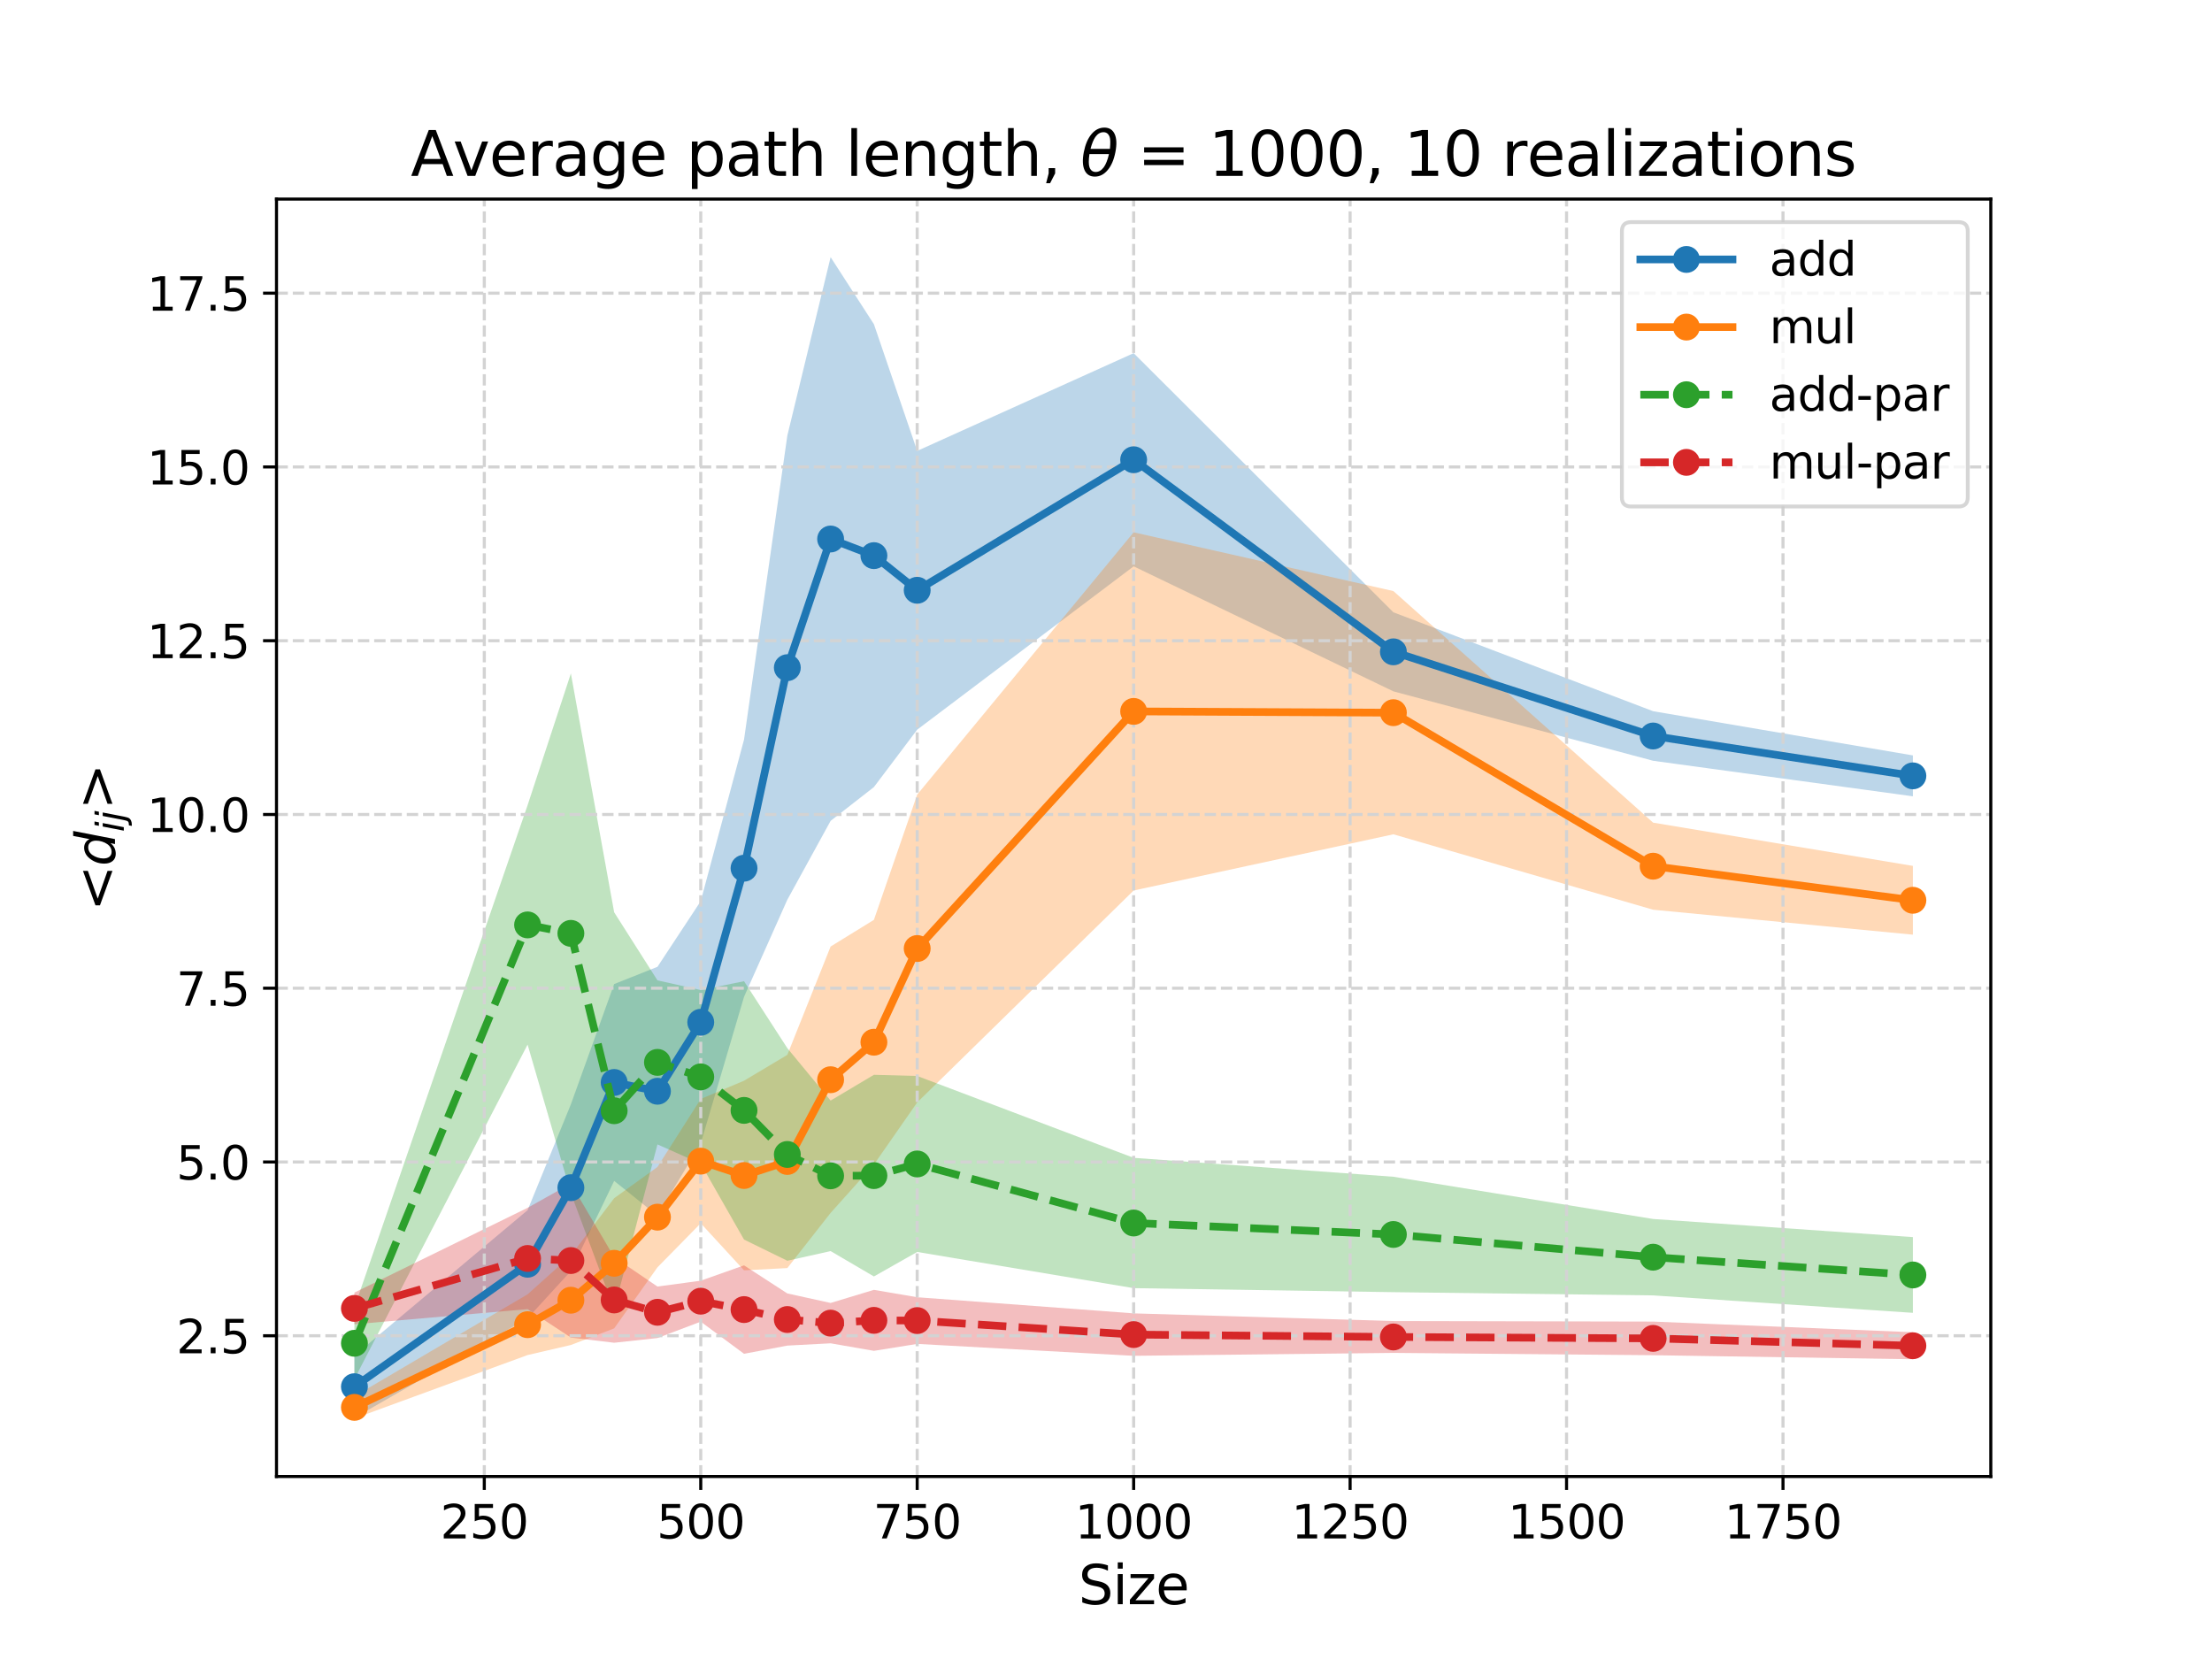 <?xml version="1.0" encoding="utf-8" standalone="no"?>
<!DOCTYPE svg PUBLIC "-//W3C//DTD SVG 1.1//EN"
  "http://www.w3.org/Graphics/SVG/1.1/DTD/svg11.dtd">
<svg xmlns:xlink="http://www.w3.org/1999/xlink" width="576pt" height="432pt" viewBox="0 0 576 432" xmlns="http://www.w3.org/2000/svg" version="1.1">
 <defs>
  <style type="text/css">*{stroke-linejoin: round; stroke-linecap: butt}</style>
 </defs>
 <g id="figure_1">
  <g id="patch_1">
   <path d="M 0 432 
L 576 432 
L 576 0 
L 0 0 
z
" style="fill: #ffffff"/>
  </g>
  <g id="axes_1">
   <g id="patch_2">
    <path d="M 72 384.48 
L 518.4 384.48 
L 518.4 51.84 
L 72 51.84 
z
" style="fill: #ffffff"/>
   </g>
   <g id="PolyCollection_1">
    <path d="M 92.291 352.987 
L 92.291 369.198 
L 137.382 343.284 
L 148.655 330.977 
L 159.927 307.501 
L 171.2 316.556 
L 182.473 297.742 
L 193.745 259.573 
L 205.018 234.29 
L 216.291 213.75 
L 227.564 204.952 
L 238.836 190 
L 295.2 147.472 
L 362.836 180.026 
L 430.473 198.106 
L 498.109 207.359 
L 498.109 196.707 
L 498.109 196.707 
L 430.473 185.199 
L 362.836 159.442 
L 295.2 91.962 
L 238.836 117.412 
L 227.564 84.419 
L 216.291 66.96 
L 205.018 113.429 
L 193.745 192.586 
L 182.473 234.65 
L 171.2 251.76 
L 159.927 256.244 
L 148.655 287.565 
L 137.382 315.129 
L 92.291 352.987 
z
" clip-path="url(#pe77241d6f3)" style="fill: #1f77b4; fill-opacity: 0.3"/>
   </g>
   <g id="PolyCollection_2">
    <path d="M 92.291 363.587 
L 92.291 369.36 
L 137.382 352.853 
L 148.655 350.233 
L 159.927 345.908 
L 171.2 330.011 
L 182.473 318.539 
L 193.745 330.792 
L 205.018 330.205 
L 216.291 315.841 
L 227.564 303.256 
L 238.836 287.075 
L 295.2 231.884 
L 362.836 217.25 
L 430.473 236.891 
L 498.109 243.387 
L 498.109 225.477 
L 498.109 225.477 
L 430.473 214.217 
L 362.836 153.914 
L 295.2 138.613 
L 238.836 206.91 
L 227.564 239.525 
L 216.291 246.472 
L 205.018 274.683 
L 193.745 281.412 
L 182.473 286.169 
L 171.2 303.876 
L 159.927 312.007 
L 148.655 326.914 
L 137.382 337.04 
L 92.291 363.587 
z
" clip-path="url(#pe77241d6f3)" style="fill: #ff7f0e; fill-opacity: 0.3"/>
   </g>
   <g id="PolyCollection_3">
    <path d="M 92.291 340.453 
L 92.291 359.119 
L 137.382 272.01 
L 148.655 310.717 
L 159.927 340.909 
L 171.2 298.002 
L 182.473 303.02 
L 193.745 322.782 
L 205.018 328.295 
L 216.291 325.781 
L 227.564 332.388 
L 238.836 326.004 
L 295.2 335.431 
L 362.836 336.478 
L 430.473 337.318 
L 498.109 341.858 
L 498.109 322.139 
L 498.109 322.139 
L 430.473 317.422 
L 362.836 306.425 
L 295.2 301.497 
L 238.836 280.179 
L 227.564 279.873 
L 216.291 286.585 
L 205.018 272.937 
L 193.745 255.501 
L 182.473 257.809 
L 171.2 255.279 
L 159.927 237.561 
L 148.655 175.374 
L 137.382 209.676 
L 92.291 340.453 
z
" clip-path="url(#pe77241d6f3)" style="fill: #2ca02c; fill-opacity: 0.3"/>
   </g>
   <g id="PolyCollection_4">
    <path d="M 92.291 336.587 
L 92.291 344.83 
L 137.382 340.893 
L 148.655 348.297 
L 159.927 349.649 
L 171.2 348.422 
L 182.473 344.16 
L 193.745 352.527 
L 205.018 350.391 
L 216.291 349.795 
L 227.564 351.757 
L 238.836 349.949 
L 295.2 353.048 
L 362.836 352.293 
L 430.473 352.893 
L 498.109 353.946 
L 498.109 346.908 
L 498.109 346.908 
L 430.473 344.137 
L 362.836 343.995 
L 295.2 341.998 
L 238.836 337.798 
L 227.564 335.873 
L 216.291 339.287 
L 205.018 336.809 
L 193.745 329.496 
L 182.473 333.49 
L 171.2 335.012 
L 159.927 327.359 
L 148.655 308.193 
L 137.382 314.512 
L 92.291 336.587 
z
" clip-path="url(#pe77241d6f3)" style="fill: #d62728; fill-opacity: 0.3"/>
   </g>
   <g id="matplotlib.axis_1">
    <g id="xtick_1">
     <g id="line2d_1">
      <path d="M 126.109 384.48 
L 126.109 51.84 
" clip-path="url(#pe77241d6f3)" style="fill: none; stroke-dasharray: 2.96,1.28; stroke-dashoffset: 0; stroke: #d3d3d3; stroke-width: 0.8"/>
     </g>
     <g id="line2d_2">
      <defs>
       <path id="m31df6af3de" d="M 0 0 
L 0 3.5 
" style="stroke: #000000; stroke-width: 0.8"/>
      </defs>
      <g>
       <use xlink:href="#m31df6af3de" x="126.109" y="384.48" style="stroke: #000000; stroke-width: 0.8"/>
      </g>
     </g>
     <g id="text_1">
      <!-- 250 -->
      <g transform="translate(114.657 400.598) scale(0.12 -0.12)">
       <defs>
        <path id="DejaVuSans-32" d="M 1228 531 
L 3431 531 
L 3431 0 
L 469 0 
L 469 531 
Q 828 903 1448 1529 
Q 2069 2156 2228 2338 
Q 2531 2678 2651 2914 
Q 2772 3150 2772 3378 
Q 2772 3750 2511 3984 
Q 2250 4219 1831 4219 
Q 1534 4219 1204 4116 
Q 875 4013 500 3803 
L 500 4441 
Q 881 4594 1212 4672 
Q 1544 4750 1819 4750 
Q 2544 4750 2975 4387 
Q 3406 4025 3406 3419 
Q 3406 3131 3298 2873 
Q 3191 2616 2906 2266 
Q 2828 2175 2409 1742 
Q 1991 1309 1228 531 
z
" transform="scale(0.016)"/>
        <path id="DejaVuSans-35" d="M 691 4666 
L 3169 4666 
L 3169 4134 
L 1269 4134 
L 1269 2991 
Q 1406 3038 1543 3061 
Q 1681 3084 1819 3084 
Q 2600 3084 3056 2656 
Q 3513 2228 3513 1497 
Q 3513 744 3044 326 
Q 2575 -91 1722 -91 
Q 1428 -91 1123 -41 
Q 819 9 494 109 
L 494 744 
Q 775 591 1075 516 
Q 1375 441 1709 441 
Q 2250 441 2565 725 
Q 2881 1009 2881 1497 
Q 2881 1984 2565 2268 
Q 2250 2553 1709 2553 
Q 1456 2553 1204 2497 
Q 953 2441 691 2322 
L 691 4666 
z
" transform="scale(0.016)"/>
        <path id="DejaVuSans-30" d="M 2034 4250 
Q 1547 4250 1301 3770 
Q 1056 3291 1056 2328 
Q 1056 1369 1301 889 
Q 1547 409 2034 409 
Q 2525 409 2770 889 
Q 3016 1369 3016 2328 
Q 3016 3291 2770 3770 
Q 2525 4250 2034 4250 
z
M 2034 4750 
Q 2819 4750 3233 4129 
Q 3647 3509 3647 2328 
Q 3647 1150 3233 529 
Q 2819 -91 2034 -91 
Q 1250 -91 836 529 
Q 422 1150 422 2328 
Q 422 3509 836 4129 
Q 1250 4750 2034 4750 
z
" transform="scale(0.016)"/>
       </defs>
       <use xlink:href="#DejaVuSans-32"/>
       <use xlink:href="#DejaVuSans-35" x="63.623"/>
       <use xlink:href="#DejaVuSans-30" x="127.246"/>
      </g>
     </g>
    </g>
    <g id="xtick_2">
     <g id="line2d_3">
      <path d="M 182.473 384.48 
L 182.473 51.84 
" clip-path="url(#pe77241d6f3)" style="fill: none; stroke-dasharray: 2.96,1.28; stroke-dashoffset: 0; stroke: #d3d3d3; stroke-width: 0.8"/>
     </g>
     <g id="line2d_4">
      <g>
       <use xlink:href="#m31df6af3de" x="182.473" y="384.48" style="stroke: #000000; stroke-width: 0.8"/>
      </g>
     </g>
     <g id="text_2">
      <!-- 500 -->
      <g transform="translate(171.02 400.598) scale(0.12 -0.12)">
       <use xlink:href="#DejaVuSans-35"/>
       <use xlink:href="#DejaVuSans-30" x="63.623"/>
       <use xlink:href="#DejaVuSans-30" x="127.246"/>
      </g>
     </g>
    </g>
    <g id="xtick_3">
     <g id="line2d_5">
      <path d="M 238.836 384.48 
L 238.836 51.84 
" clip-path="url(#pe77241d6f3)" style="fill: none; stroke-dasharray: 2.96,1.28; stroke-dashoffset: 0; stroke: #d3d3d3; stroke-width: 0.8"/>
     </g>
     <g id="line2d_6">
      <g>
       <use xlink:href="#m31df6af3de" x="238.836" y="384.48" style="stroke: #000000; stroke-width: 0.8"/>
      </g>
     </g>
     <g id="text_3">
      <!-- 750 -->
      <g transform="translate(227.384 400.598) scale(0.12 -0.12)">
       <defs>
        <path id="DejaVuSans-37" d="M 525 4666 
L 3525 4666 
L 3525 4397 
L 1831 0 
L 1172 0 
L 2766 4134 
L 525 4134 
L 525 4666 
z
" transform="scale(0.016)"/>
       </defs>
       <use xlink:href="#DejaVuSans-37"/>
       <use xlink:href="#DejaVuSans-35" x="63.623"/>
       <use xlink:href="#DejaVuSans-30" x="127.246"/>
      </g>
     </g>
    </g>
    <g id="xtick_4">
     <g id="line2d_7">
      <path d="M 295.2 384.48 
L 295.2 51.84 
" clip-path="url(#pe77241d6f3)" style="fill: none; stroke-dasharray: 2.96,1.28; stroke-dashoffset: 0; stroke: #d3d3d3; stroke-width: 0.8"/>
     </g>
     <g id="line2d_8">
      <g>
       <use xlink:href="#m31df6af3de" x="295.2" y="384.48" style="stroke: #000000; stroke-width: 0.8"/>
      </g>
     </g>
     <g id="text_4">
      <!-- 1000 -->
      <g transform="translate(279.93 400.598) scale(0.12 -0.12)">
       <defs>
        <path id="DejaVuSans-31" d="M 794 531 
L 1825 531 
L 1825 4091 
L 703 3866 
L 703 4441 
L 1819 4666 
L 2450 4666 
L 2450 531 
L 3481 531 
L 3481 0 
L 794 0 
L 794 531 
z
" transform="scale(0.016)"/>
       </defs>
       <use xlink:href="#DejaVuSans-31"/>
       <use xlink:href="#DejaVuSans-30" x="63.623"/>
       <use xlink:href="#DejaVuSans-30" x="127.246"/>
       <use xlink:href="#DejaVuSans-30" x="190.869"/>
      </g>
     </g>
    </g>
    <g id="xtick_5">
     <g id="line2d_9">
      <path d="M 351.564 384.48 
L 351.564 51.84 
" clip-path="url(#pe77241d6f3)" style="fill: none; stroke-dasharray: 2.96,1.28; stroke-dashoffset: 0; stroke: #d3d3d3; stroke-width: 0.8"/>
     </g>
     <g id="line2d_10">
      <g>
       <use xlink:href="#m31df6af3de" x="351.564" y="384.48" style="stroke: #000000; stroke-width: 0.8"/>
      </g>
     </g>
     <g id="text_5">
      <!-- 1250 -->
      <g transform="translate(336.294 400.598) scale(0.12 -0.12)">
       <use xlink:href="#DejaVuSans-31"/>
       <use xlink:href="#DejaVuSans-32" x="63.623"/>
       <use xlink:href="#DejaVuSans-35" x="127.246"/>
       <use xlink:href="#DejaVuSans-30" x="190.869"/>
      </g>
     </g>
    </g>
    <g id="xtick_6">
     <g id="line2d_11">
      <path d="M 407.927 384.48 
L 407.927 51.84 
" clip-path="url(#pe77241d6f3)" style="fill: none; stroke-dasharray: 2.96,1.28; stroke-dashoffset: 0; stroke: #d3d3d3; stroke-width: 0.8"/>
     </g>
     <g id="line2d_12">
      <g>
       <use xlink:href="#m31df6af3de" x="407.927" y="384.48" style="stroke: #000000; stroke-width: 0.8"/>
      </g>
     </g>
     <g id="text_6">
      <!-- 1500 -->
      <g transform="translate(392.657 400.598) scale(0.12 -0.12)">
       <use xlink:href="#DejaVuSans-31"/>
       <use xlink:href="#DejaVuSans-35" x="63.623"/>
       <use xlink:href="#DejaVuSans-30" x="127.246"/>
       <use xlink:href="#DejaVuSans-30" x="190.869"/>
      </g>
     </g>
    </g>
    <g id="xtick_7">
     <g id="line2d_13">
      <path d="M 464.291 384.48 
L 464.291 51.84 
" clip-path="url(#pe77241d6f3)" style="fill: none; stroke-dasharray: 2.96,1.28; stroke-dashoffset: 0; stroke: #d3d3d3; stroke-width: 0.8"/>
     </g>
     <g id="line2d_14">
      <g>
       <use xlink:href="#m31df6af3de" x="464.291" y="384.48" style="stroke: #000000; stroke-width: 0.8"/>
      </g>
     </g>
     <g id="text_7">
      <!-- 1750 -->
      <g transform="translate(449.021 400.598) scale(0.12 -0.12)">
       <use xlink:href="#DejaVuSans-31"/>
       <use xlink:href="#DejaVuSans-37" x="63.623"/>
       <use xlink:href="#DejaVuSans-35" x="127.246"/>
       <use xlink:href="#DejaVuSans-30" x="190.869"/>
      </g>
     </g>
    </g>
    <g id="text_8">
     <!-- Size -->
     <g transform="translate(280.83 417.732) scale(0.14 -0.14)">
      <defs>
       <path id="DejaVuSans-53" d="M 3425 4513 
L 3425 3897 
Q 3066 4069 2747 4153 
Q 2428 4238 2131 4238 
Q 1616 4238 1336 4038 
Q 1056 3838 1056 3469 
Q 1056 3159 1242 3001 
Q 1428 2844 1947 2747 
L 2328 2669 
Q 3034 2534 3370 2195 
Q 3706 1856 3706 1288 
Q 3706 609 3251 259 
Q 2797 -91 1919 -91 
Q 1588 -91 1214 -16 
Q 841 59 441 206 
L 441 856 
Q 825 641 1194 531 
Q 1563 422 1919 422 
Q 2459 422 2753 634 
Q 3047 847 3047 1241 
Q 3047 1584 2836 1778 
Q 2625 1972 2144 2069 
L 1759 2144 
Q 1053 2284 737 2584 
Q 422 2884 422 3419 
Q 422 4038 858 4394 
Q 1294 4750 2059 4750 
Q 2388 4750 2728 4690 
Q 3069 4631 3425 4513 
z
" transform="scale(0.016)"/>
       <path id="DejaVuSans-69" d="M 603 3500 
L 1178 3500 
L 1178 0 
L 603 0 
L 603 3500 
z
M 603 4863 
L 1178 4863 
L 1178 4134 
L 603 4134 
L 603 4863 
z
" transform="scale(0.016)"/>
       <path id="DejaVuSans-7a" d="M 353 3500 
L 3084 3500 
L 3084 2975 
L 922 459 
L 3084 459 
L 3084 0 
L 275 0 
L 275 525 
L 2438 3041 
L 353 3041 
L 353 3500 
z
" transform="scale(0.016)"/>
       <path id="DejaVuSans-65" d="M 3597 1894 
L 3597 1613 
L 953 1613 
Q 991 1019 1311 708 
Q 1631 397 2203 397 
Q 2534 397 2845 478 
Q 3156 559 3463 722 
L 3463 178 
Q 3153 47 2828 -22 
Q 2503 -91 2169 -91 
Q 1331 -91 842 396 
Q 353 884 353 1716 
Q 353 2575 817 3079 
Q 1281 3584 2069 3584 
Q 2775 3584 3186 3129 
Q 3597 2675 3597 1894 
z
M 3022 2063 
Q 3016 2534 2758 2815 
Q 2500 3097 2075 3097 
Q 1594 3097 1305 2825 
Q 1016 2553 972 2059 
L 3022 2063 
z
" transform="scale(0.016)"/>
      </defs>
      <use xlink:href="#DejaVuSans-53"/>
      <use xlink:href="#DejaVuSans-69" x="63.477"/>
      <use xlink:href="#DejaVuSans-7a" x="91.26"/>
      <use xlink:href="#DejaVuSans-65" x="143.75"/>
     </g>
    </g>
   </g>
   <g id="matplotlib.axis_2">
    <g id="ytick_1">
     <g id="line2d_15">
      <path d="M 72 347.831 
L 518.4 347.831 
" clip-path="url(#pe77241d6f3)" style="fill: none; stroke-dasharray: 2.96,1.28; stroke-dashoffset: 0; stroke: #d3d3d3; stroke-width: 0.8"/>
     </g>
     <g id="line2d_16">
      <defs>
       <path id="mdc91cc72d7" d="M 0 0 
L -3.5 0 
" style="stroke: #000000; stroke-width: 0.8"/>
      </defs>
      <g>
       <use xlink:href="#mdc91cc72d7" x="72" y="347.831" style="stroke: #000000; stroke-width: 0.8"/>
      </g>
     </g>
     <g id="text_9">
      <!-- 2.5 -->
      <g transform="translate(45.916 352.39) scale(0.12 -0.12)">
       <defs>
        <path id="DejaVuSans-2e" d="M 684 794 
L 1344 794 
L 1344 0 
L 684 0 
L 684 794 
z
" transform="scale(0.016)"/>
       </defs>
       <use xlink:href="#DejaVuSans-32"/>
       <use xlink:href="#DejaVuSans-2e" x="63.623"/>
       <use xlink:href="#DejaVuSans-35" x="95.41"/>
      </g>
     </g>
    </g>
    <g id="ytick_2">
     <g id="line2d_17">
      <path d="M 72 302.582 
L 518.4 302.582 
" clip-path="url(#pe77241d6f3)" style="fill: none; stroke-dasharray: 2.96,1.28; stroke-dashoffset: 0; stroke: #d3d3d3; stroke-width: 0.8"/>
     </g>
     <g id="line2d_18">
      <g>
       <use xlink:href="#mdc91cc72d7" x="72" y="302.582" style="stroke: #000000; stroke-width: 0.8"/>
      </g>
     </g>
     <g id="text_10">
      <!-- 5.0 -->
      <g transform="translate(45.916 307.141) scale(0.12 -0.12)">
       <use xlink:href="#DejaVuSans-35"/>
       <use xlink:href="#DejaVuSans-2e" x="63.623"/>
       <use xlink:href="#DejaVuSans-30" x="95.41"/>
      </g>
     </g>
    </g>
    <g id="ytick_3">
     <g id="line2d_19">
      <path d="M 72 257.333 
L 518.4 257.333 
" clip-path="url(#pe77241d6f3)" style="fill: none; stroke-dasharray: 2.96,1.28; stroke-dashoffset: 0; stroke: #d3d3d3; stroke-width: 0.8"/>
     </g>
     <g id="line2d_20">
      <g>
       <use xlink:href="#mdc91cc72d7" x="72" y="257.333" style="stroke: #000000; stroke-width: 0.8"/>
      </g>
     </g>
     <g id="text_11">
      <!-- 7.5 -->
      <g transform="translate(45.916 261.892) scale(0.12 -0.12)">
       <use xlink:href="#DejaVuSans-37"/>
       <use xlink:href="#DejaVuSans-2e" x="63.623"/>
       <use xlink:href="#DejaVuSans-35" x="95.41"/>
      </g>
     </g>
    </g>
    <g id="ytick_4">
     <g id="line2d_21">
      <path d="M 72 212.084 
L 518.4 212.084 
" clip-path="url(#pe77241d6f3)" style="fill: none; stroke-dasharray: 2.96,1.28; stroke-dashoffset: 0; stroke: #d3d3d3; stroke-width: 0.8"/>
     </g>
     <g id="line2d_22">
      <g>
       <use xlink:href="#mdc91cc72d7" x="72" y="212.084" style="stroke: #000000; stroke-width: 0.8"/>
      </g>
     </g>
     <g id="text_12">
      <!-- 10.0 -->
      <g transform="translate(38.281 216.643) scale(0.12 -0.12)">
       <use xlink:href="#DejaVuSans-31"/>
       <use xlink:href="#DejaVuSans-30" x="63.623"/>
       <use xlink:href="#DejaVuSans-2e" x="127.246"/>
       <use xlink:href="#DejaVuSans-30" x="159.033"/>
      </g>
     </g>
    </g>
    <g id="ytick_5">
     <g id="line2d_23">
      <path d="M 72 166.835 
L 518.4 166.835 
" clip-path="url(#pe77241d6f3)" style="fill: none; stroke-dasharray: 2.96,1.28; stroke-dashoffset: 0; stroke: #d3d3d3; stroke-width: 0.8"/>
     </g>
     <g id="line2d_24">
      <g>
       <use xlink:href="#mdc91cc72d7" x="72" y="166.835" style="stroke: #000000; stroke-width: 0.8"/>
      </g>
     </g>
     <g id="text_13">
      <!-- 12.5 -->
      <g transform="translate(38.281 171.394) scale(0.12 -0.12)">
       <use xlink:href="#DejaVuSans-31"/>
       <use xlink:href="#DejaVuSans-32" x="63.623"/>
       <use xlink:href="#DejaVuSans-2e" x="127.246"/>
       <use xlink:href="#DejaVuSans-35" x="159.033"/>
      </g>
     </g>
    </g>
    <g id="ytick_6">
     <g id="line2d_25">
      <path d="M 72 121.586 
L 518.4 121.586 
" clip-path="url(#pe77241d6f3)" style="fill: none; stroke-dasharray: 2.96,1.28; stroke-dashoffset: 0; stroke: #d3d3d3; stroke-width: 0.8"/>
     </g>
     <g id="line2d_26">
      <g>
       <use xlink:href="#mdc91cc72d7" x="72" y="121.586" style="stroke: #000000; stroke-width: 0.8"/>
      </g>
     </g>
     <g id="text_14">
      <!-- 15.0 -->
      <g transform="translate(38.281 126.145) scale(0.12 -0.12)">
       <use xlink:href="#DejaVuSans-31"/>
       <use xlink:href="#DejaVuSans-35" x="63.623"/>
       <use xlink:href="#DejaVuSans-2e" x="127.246"/>
       <use xlink:href="#DejaVuSans-30" x="159.033"/>
      </g>
     </g>
    </g>
    <g id="ytick_7">
     <g id="line2d_27">
      <path d="M 72 76.337 
L 518.4 76.337 
" clip-path="url(#pe77241d6f3)" style="fill: none; stroke-dasharray: 2.96,1.28; stroke-dashoffset: 0; stroke: #d3d3d3; stroke-width: 0.8"/>
     </g>
     <g id="line2d_28">
      <g>
       <use xlink:href="#mdc91cc72d7" x="72" y="76.337" style="stroke: #000000; stroke-width: 0.8"/>
      </g>
     </g>
     <g id="text_15">
      <!-- 17.5 -->
      <g transform="translate(38.281 80.896) scale(0.12 -0.12)">
       <use xlink:href="#DejaVuSans-31"/>
       <use xlink:href="#DejaVuSans-37" x="63.623"/>
       <use xlink:href="#DejaVuSans-2e" x="127.246"/>
       <use xlink:href="#DejaVuSans-35" x="159.033"/>
      </g>
     </g>
    </g>
    <g id="text_16">
     <!-- &lt;$d_{ij}$&gt; -->
     <g transform="translate(29.941 237.27) rotate(-90) scale(0.14 -0.14)">
      <defs>
       <path id="DejaVuSans-3c" d="M 4684 3150 
L 1459 2003 
L 4684 863 
L 4684 294 
L 678 1747 
L 678 2266 
L 4684 3719 
L 4684 3150 
z
" transform="scale(0.016)"/>
       <path id="DejaVuSans-Oblique-64" d="M 2675 525 
Q 2444 222 2128 65 
Q 1813 -91 1428 -91 
Q 903 -91 598 267 
Q 294 625 294 1247 
Q 294 1766 478 2236 
Q 663 2706 1013 3078 
Q 1244 3325 1534 3454 
Q 1825 3584 2144 3584 
Q 2481 3584 2739 3421 
Q 2997 3259 3138 2956 
L 3513 4863 
L 4091 4863 
L 3144 0 
L 2566 0 
L 2675 525 
z
M 891 1350 
Q 891 897 1095 644 
Q 1300 391 1663 391 
Q 1931 391 2161 520 
Q 2391 650 2566 903 
Q 2750 1166 2856 1509 
Q 2963 1853 2963 2188 
Q 2963 2622 2758 2865 
Q 2553 3109 2194 3109 
Q 1922 3109 1687 2981 
Q 1453 2853 1288 2613 
Q 1106 2353 998 2009 
Q 891 1666 891 1350 
z
" transform="scale(0.016)"/>
       <path id="DejaVuSans-Oblique-69" d="M 1172 4863 
L 1747 4863 
L 1606 4134 
L 1031 4134 
L 1172 4863 
z
M 909 3500 
L 1484 3500 
L 800 0 
L 225 0 
L 909 3500 
z
" transform="scale(0.016)"/>
       <path id="DejaVuSans-Oblique-6a" d="M 928 3500 
L 1503 3500 
L 813 -63 
L 809 -78 
Q 694 -675 544 -897 
Q 403 -1106 132 -1218 
Q -138 -1331 -506 -1331 
L -722 -1331 
L -628 -844 
L -481 -844 
Q -144 -844 -1 -703 
Q 141 -563 238 -63 
L 928 3500 
z
M 1197 4863 
L 1772 4863 
L 1631 4134 
L 1056 4134 
L 1197 4863 
z
" transform="scale(0.016)"/>
       <path id="DejaVuSans-3e" d="M 678 3150 
L 678 3719 
L 4684 2266 
L 4684 1747 
L 678 294 
L 678 863 
L 3897 2003 
L 678 3150 
z
" transform="scale(0.016)"/>
      </defs>
      <use xlink:href="#DejaVuSans-3c" transform="translate(0 0.016)"/>
      <use xlink:href="#DejaVuSans-Oblique-64" transform="translate(83.789 0.016)"/>
      <use xlink:href="#DejaVuSans-Oblique-69" transform="translate(147.266 -16.391) scale(0.7)"/>
      <use xlink:href="#DejaVuSans-Oblique-6a" transform="translate(166.714 -16.391) scale(0.7)"/>
      <use xlink:href="#DejaVuSans-3e" transform="translate(188.896 0.016)"/>
     </g>
    </g>
   </g>
   <g id="line2d_29">
    <path d="M 92.291 361.092 
L 137.382 329.206 
L 148.655 309.271 
L 159.927 281.872 
L 171.2 284.158 
L 182.473 266.196 
L 193.745 226.079 
L 205.018 173.86 
L 216.291 140.355 
L 227.564 144.686 
L 238.836 153.706 
L 295.2 119.717 
L 362.836 169.734 
L 430.473 191.652 
L 498.109 202.033 
" clip-path="url(#pe77241d6f3)" style="fill: none; stroke: #1f77b4; stroke-width: 2; stroke-linecap: square"/>
    <defs>
     <path id="m3ae63b901c" d="M 0 3 
C 0.796 3 1.559 2.684 2.121 2.121 
C 2.684 1.559 3 0.796 3 0 
C 3 -0.796 2.684 -1.559 2.121 -2.121 
C 1.559 -2.684 0.796 -3 0 -3 
C -0.796 -3 -1.559 -2.684 -2.121 -2.121 
C -2.684 -1.559 -3 -0.796 -3 0 
C -3 0.796 -2.684 1.559 -2.121 2.121 
C -1.559 2.684 -0.796 3 0 3 
z
" style="stroke: #1f77b4"/>
    </defs>
    <g clip-path="url(#pe77241d6f3)">
     <use xlink:href="#m3ae63b901c" x="92.291" y="361.092" style="fill: #1f77b4; stroke: #1f77b4"/>
     <use xlink:href="#m3ae63b901c" x="137.382" y="329.206" style="fill: #1f77b4; stroke: #1f77b4"/>
     <use xlink:href="#m3ae63b901c" x="148.655" y="309.271" style="fill: #1f77b4; stroke: #1f77b4"/>
     <use xlink:href="#m3ae63b901c" x="159.927" y="281.872" style="fill: #1f77b4; stroke: #1f77b4"/>
     <use xlink:href="#m3ae63b901c" x="171.2" y="284.158" style="fill: #1f77b4; stroke: #1f77b4"/>
     <use xlink:href="#m3ae63b901c" x="182.473" y="266.196" style="fill: #1f77b4; stroke: #1f77b4"/>
     <use xlink:href="#m3ae63b901c" x="193.745" y="226.079" style="fill: #1f77b4; stroke: #1f77b4"/>
     <use xlink:href="#m3ae63b901c" x="205.018" y="173.86" style="fill: #1f77b4; stroke: #1f77b4"/>
     <use xlink:href="#m3ae63b901c" x="216.291" y="140.355" style="fill: #1f77b4; stroke: #1f77b4"/>
     <use xlink:href="#m3ae63b901c" x="227.564" y="144.686" style="fill: #1f77b4; stroke: #1f77b4"/>
     <use xlink:href="#m3ae63b901c" x="238.836" y="153.706" style="fill: #1f77b4; stroke: #1f77b4"/>
     <use xlink:href="#m3ae63b901c" x="295.2" y="119.717" style="fill: #1f77b4; stroke: #1f77b4"/>
     <use xlink:href="#m3ae63b901c" x="362.836" y="169.734" style="fill: #1f77b4; stroke: #1f77b4"/>
     <use xlink:href="#m3ae63b901c" x="430.473" y="191.652" style="fill: #1f77b4; stroke: #1f77b4"/>
     <use xlink:href="#m3ae63b901c" x="498.109" y="202.033" style="fill: #1f77b4; stroke: #1f77b4"/>
    </g>
   </g>
   <g id="line2d_30">
    <path d="M 92.291 366.474 
L 137.382 344.946 
L 148.655 338.574 
L 159.927 328.958 
L 171.2 316.944 
L 182.473 302.354 
L 193.745 306.102 
L 205.018 302.444 
L 216.291 281.157 
L 227.564 271.39 
L 238.836 246.993 
L 295.2 185.248 
L 362.836 185.582 
L 430.473 225.554 
L 498.109 234.432 
" clip-path="url(#pe77241d6f3)" style="fill: none; stroke: #ff7f0e; stroke-width: 2; stroke-linecap: square"/>
    <defs>
     <path id="ma0b499e9f1" d="M 0 3 
C 0.796 3 1.559 2.684 2.121 2.121 
C 2.684 1.559 3 0.796 3 0 
C 3 -0.796 2.684 -1.559 2.121 -2.121 
C 1.559 -2.684 0.796 -3 0 -3 
C -0.796 -3 -1.559 -2.684 -2.121 -2.121 
C -2.684 -1.559 -3 -0.796 -3 0 
C -3 0.796 -2.684 1.559 -2.121 2.121 
C -1.559 2.684 -0.796 3 0 3 
z
" style="stroke: #ff7f0e"/>
    </defs>
    <g clip-path="url(#pe77241d6f3)">
     <use xlink:href="#ma0b499e9f1" x="92.291" y="366.474" style="fill: #ff7f0e; stroke: #ff7f0e"/>
     <use xlink:href="#ma0b499e9f1" x="137.382" y="344.946" style="fill: #ff7f0e; stroke: #ff7f0e"/>
     <use xlink:href="#ma0b499e9f1" x="148.655" y="338.574" style="fill: #ff7f0e; stroke: #ff7f0e"/>
     <use xlink:href="#ma0b499e9f1" x="159.927" y="328.958" style="fill: #ff7f0e; stroke: #ff7f0e"/>
     <use xlink:href="#ma0b499e9f1" x="171.2" y="316.944" style="fill: #ff7f0e; stroke: #ff7f0e"/>
     <use xlink:href="#ma0b499e9f1" x="182.473" y="302.354" style="fill: #ff7f0e; stroke: #ff7f0e"/>
     <use xlink:href="#ma0b499e9f1" x="193.745" y="306.102" style="fill: #ff7f0e; stroke: #ff7f0e"/>
     <use xlink:href="#ma0b499e9f1" x="205.018" y="302.444" style="fill: #ff7f0e; stroke: #ff7f0e"/>
     <use xlink:href="#ma0b499e9f1" x="216.291" y="281.157" style="fill: #ff7f0e; stroke: #ff7f0e"/>
     <use xlink:href="#ma0b499e9f1" x="227.564" y="271.39" style="fill: #ff7f0e; stroke: #ff7f0e"/>
     <use xlink:href="#ma0b499e9f1" x="238.836" y="246.993" style="fill: #ff7f0e; stroke: #ff7f0e"/>
     <use xlink:href="#ma0b499e9f1" x="295.2" y="185.248" style="fill: #ff7f0e; stroke: #ff7f0e"/>
     <use xlink:href="#ma0b499e9f1" x="362.836" y="185.582" style="fill: #ff7f0e; stroke: #ff7f0e"/>
     <use xlink:href="#ma0b499e9f1" x="430.473" y="225.554" style="fill: #ff7f0e; stroke: #ff7f0e"/>
     <use xlink:href="#ma0b499e9f1" x="498.109" y="234.432" style="fill: #ff7f0e; stroke: #ff7f0e"/>
    </g>
   </g>
   <g id="line2d_31">
    <path d="M 92.291 349.786 
L 137.382 240.843 
L 148.655 243.045 
L 159.927 289.235 
L 171.2 276.641 
L 182.473 280.414 
L 193.745 289.142 
L 205.018 300.616 
L 216.291 306.183 
L 227.564 306.131 
L 238.836 303.092 
L 295.2 318.464 
L 362.836 321.452 
L 430.473 327.37 
L 498.109 331.998 
" clip-path="url(#pe77241d6f3)" style="fill: none; stroke-dasharray: 7.4,3.2; stroke-dashoffset: 0; stroke: #2ca02c; stroke-width: 2"/>
    <defs>
     <path id="m0278faf128" d="M 0 3 
C 0.796 3 1.559 2.684 2.121 2.121 
C 2.684 1.559 3 0.796 3 0 
C 3 -0.796 2.684 -1.559 2.121 -2.121 
C 1.559 -2.684 0.796 -3 0 -3 
C -0.796 -3 -1.559 -2.684 -2.121 -2.121 
C -2.684 -1.559 -3 -0.796 -3 0 
C -3 0.796 -2.684 1.559 -2.121 2.121 
C -1.559 2.684 -0.796 3 0 3 
z
" style="stroke: #2ca02c"/>
    </defs>
    <g clip-path="url(#pe77241d6f3)">
     <use xlink:href="#m0278faf128" x="92.291" y="349.786" style="fill: #2ca02c; stroke: #2ca02c"/>
     <use xlink:href="#m0278faf128" x="137.382" y="240.843" style="fill: #2ca02c; stroke: #2ca02c"/>
     <use xlink:href="#m0278faf128" x="148.655" y="243.045" style="fill: #2ca02c; stroke: #2ca02c"/>
     <use xlink:href="#m0278faf128" x="159.927" y="289.235" style="fill: #2ca02c; stroke: #2ca02c"/>
     <use xlink:href="#m0278faf128" x="171.2" y="276.641" style="fill: #2ca02c; stroke: #2ca02c"/>
     <use xlink:href="#m0278faf128" x="182.473" y="280.414" style="fill: #2ca02c; stroke: #2ca02c"/>
     <use xlink:href="#m0278faf128" x="193.745" y="289.142" style="fill: #2ca02c; stroke: #2ca02c"/>
     <use xlink:href="#m0278faf128" x="205.018" y="300.616" style="fill: #2ca02c; stroke: #2ca02c"/>
     <use xlink:href="#m0278faf128" x="216.291" y="306.183" style="fill: #2ca02c; stroke: #2ca02c"/>
     <use xlink:href="#m0278faf128" x="227.564" y="306.131" style="fill: #2ca02c; stroke: #2ca02c"/>
     <use xlink:href="#m0278faf128" x="238.836" y="303.092" style="fill: #2ca02c; stroke: #2ca02c"/>
     <use xlink:href="#m0278faf128" x="295.2" y="318.464" style="fill: #2ca02c; stroke: #2ca02c"/>
     <use xlink:href="#m0278faf128" x="362.836" y="321.452" style="fill: #2ca02c; stroke: #2ca02c"/>
     <use xlink:href="#m0278faf128" x="430.473" y="327.37" style="fill: #2ca02c; stroke: #2ca02c"/>
     <use xlink:href="#m0278faf128" x="498.109" y="331.998" style="fill: #2ca02c; stroke: #2ca02c"/>
    </g>
   </g>
   <g id="line2d_32">
    <path d="M 92.291 340.708 
L 137.382 327.702 
L 148.655 328.245 
L 159.927 338.504 
L 171.2 341.717 
L 182.473 338.825 
L 193.745 341.012 
L 205.018 343.6 
L 216.291 344.541 
L 227.564 343.815 
L 238.836 343.873 
L 295.2 347.523 
L 362.836 348.144 
L 430.473 348.515 
L 498.109 350.427 
" clip-path="url(#pe77241d6f3)" style="fill: none; stroke-dasharray: 7.4,3.2; stroke-dashoffset: 0; stroke: #d62728; stroke-width: 2"/>
    <defs>
     <path id="m7c466809de" d="M 0 3 
C 0.796 3 1.559 2.684 2.121 2.121 
C 2.684 1.559 3 0.796 3 0 
C 3 -0.796 2.684 -1.559 2.121 -2.121 
C 1.559 -2.684 0.796 -3 0 -3 
C -0.796 -3 -1.559 -2.684 -2.121 -2.121 
C -2.684 -1.559 -3 -0.796 -3 0 
C -3 0.796 -2.684 1.559 -2.121 2.121 
C -1.559 2.684 -0.796 3 0 3 
z
" style="stroke: #d62728"/>
    </defs>
    <g clip-path="url(#pe77241d6f3)">
     <use xlink:href="#m7c466809de" x="92.291" y="340.708" style="fill: #d62728; stroke: #d62728"/>
     <use xlink:href="#m7c466809de" x="137.382" y="327.702" style="fill: #d62728; stroke: #d62728"/>
     <use xlink:href="#m7c466809de" x="148.655" y="328.245" style="fill: #d62728; stroke: #d62728"/>
     <use xlink:href="#m7c466809de" x="159.927" y="338.504" style="fill: #d62728; stroke: #d62728"/>
     <use xlink:href="#m7c466809de" x="171.2" y="341.717" style="fill: #d62728; stroke: #d62728"/>
     <use xlink:href="#m7c466809de" x="182.473" y="338.825" style="fill: #d62728; stroke: #d62728"/>
     <use xlink:href="#m7c466809de" x="193.745" y="341.012" style="fill: #d62728; stroke: #d62728"/>
     <use xlink:href="#m7c466809de" x="205.018" y="343.6" style="fill: #d62728; stroke: #d62728"/>
     <use xlink:href="#m7c466809de" x="216.291" y="344.541" style="fill: #d62728; stroke: #d62728"/>
     <use xlink:href="#m7c466809de" x="227.564" y="343.815" style="fill: #d62728; stroke: #d62728"/>
     <use xlink:href="#m7c466809de" x="238.836" y="343.873" style="fill: #d62728; stroke: #d62728"/>
     <use xlink:href="#m7c466809de" x="295.2" y="347.523" style="fill: #d62728; stroke: #d62728"/>
     <use xlink:href="#m7c466809de" x="362.836" y="348.144" style="fill: #d62728; stroke: #d62728"/>
     <use xlink:href="#m7c466809de" x="430.473" y="348.515" style="fill: #d62728; stroke: #d62728"/>
     <use xlink:href="#m7c466809de" x="498.109" y="350.427" style="fill: #d62728; stroke: #d62728"/>
    </g>
   </g>
   <g id="patch_3">
    <path d="M 72 384.48 
L 72 51.84 
" style="fill: none; stroke: #000000; stroke-width: 0.8; stroke-linejoin: miter; stroke-linecap: square"/>
   </g>
   <g id="patch_4">
    <path d="M 518.4 384.48 
L 518.4 51.84 
" style="fill: none; stroke: #000000; stroke-width: 0.8; stroke-linejoin: miter; stroke-linecap: square"/>
   </g>
   <g id="patch_5">
    <path d="M 72 384.48 
L 518.4 384.48 
" style="fill: none; stroke: #000000; stroke-width: 0.8; stroke-linejoin: miter; stroke-linecap: square"/>
   </g>
   <g id="patch_6">
    <path d="M 72 51.84 
L 518.4 51.84 
" style="fill: none; stroke: #000000; stroke-width: 0.8; stroke-linejoin: miter; stroke-linecap: square"/>
   </g>
   <g id="text_17">
    <!-- Average path length, ${\theta}$ = 1000, 10 realizations -->
    <g transform="translate(106.96 45.84) scale(0.16 -0.16)">
     <defs>
      <path id="DejaVuSans-41" d="M 2188 4044 
L 1331 1722 
L 3047 1722 
L 2188 4044 
z
M 1831 4666 
L 2547 4666 
L 4325 0 
L 3669 0 
L 3244 1197 
L 1141 1197 
L 716 0 
L 50 0 
L 1831 4666 
z
" transform="scale(0.016)"/>
      <path id="DejaVuSans-76" d="M 191 3500 
L 800 3500 
L 1894 563 
L 2988 3500 
L 3597 3500 
L 2284 0 
L 1503 0 
L 191 3500 
z
" transform="scale(0.016)"/>
      <path id="DejaVuSans-72" d="M 2631 2963 
Q 2534 3019 2420 3045 
Q 2306 3072 2169 3072 
Q 1681 3072 1420 2755 
Q 1159 2438 1159 1844 
L 1159 0 
L 581 0 
L 581 3500 
L 1159 3500 
L 1159 2956 
Q 1341 3275 1631 3429 
Q 1922 3584 2338 3584 
Q 2397 3584 2469 3576 
Q 2541 3569 2628 3553 
L 2631 2963 
z
" transform="scale(0.016)"/>
      <path id="DejaVuSans-61" d="M 2194 1759 
Q 1497 1759 1228 1600 
Q 959 1441 959 1056 
Q 959 750 1161 570 
Q 1363 391 1709 391 
Q 2188 391 2477 730 
Q 2766 1069 2766 1631 
L 2766 1759 
L 2194 1759 
z
M 3341 1997 
L 3341 0 
L 2766 0 
L 2766 531 
Q 2569 213 2275 61 
Q 1981 -91 1556 -91 
Q 1019 -91 701 211 
Q 384 513 384 1019 
Q 384 1609 779 1909 
Q 1175 2209 1959 2209 
L 2766 2209 
L 2766 2266 
Q 2766 2663 2505 2880 
Q 2244 3097 1772 3097 
Q 1472 3097 1187 3025 
Q 903 2953 641 2809 
L 641 3341 
Q 956 3463 1253 3523 
Q 1550 3584 1831 3584 
Q 2591 3584 2966 3190 
Q 3341 2797 3341 1997 
z
" transform="scale(0.016)"/>
      <path id="DejaVuSans-67" d="M 2906 1791 
Q 2906 2416 2648 2759 
Q 2391 3103 1925 3103 
Q 1463 3103 1205 2759 
Q 947 2416 947 1791 
Q 947 1169 1205 825 
Q 1463 481 1925 481 
Q 2391 481 2648 825 
Q 2906 1169 2906 1791 
z
M 3481 434 
Q 3481 -459 3084 -895 
Q 2688 -1331 1869 -1331 
Q 1566 -1331 1297 -1286 
Q 1028 -1241 775 -1147 
L 775 -588 
Q 1028 -725 1275 -790 
Q 1522 -856 1778 -856 
Q 2344 -856 2625 -561 
Q 2906 -266 2906 331 
L 2906 616 
Q 2728 306 2450 153 
Q 2172 0 1784 0 
Q 1141 0 747 490 
Q 353 981 353 1791 
Q 353 2603 747 3093 
Q 1141 3584 1784 3584 
Q 2172 3584 2450 3431 
Q 2728 3278 2906 2969 
L 2906 3500 
L 3481 3500 
L 3481 434 
z
" transform="scale(0.016)"/>
      <path id="DejaVuSans-20" transform="scale(0.016)"/>
      <path id="DejaVuSans-70" d="M 1159 525 
L 1159 -1331 
L 581 -1331 
L 581 3500 
L 1159 3500 
L 1159 2969 
Q 1341 3281 1617 3432 
Q 1894 3584 2278 3584 
Q 2916 3584 3314 3078 
Q 3713 2572 3713 1747 
Q 3713 922 3314 415 
Q 2916 -91 2278 -91 
Q 1894 -91 1617 61 
Q 1341 213 1159 525 
z
M 3116 1747 
Q 3116 2381 2855 2742 
Q 2594 3103 2138 3103 
Q 1681 3103 1420 2742 
Q 1159 2381 1159 1747 
Q 1159 1113 1420 752 
Q 1681 391 2138 391 
Q 2594 391 2855 752 
Q 3116 1113 3116 1747 
z
" transform="scale(0.016)"/>
      <path id="DejaVuSans-74" d="M 1172 4494 
L 1172 3500 
L 2356 3500 
L 2356 3053 
L 1172 3053 
L 1172 1153 
Q 1172 725 1289 603 
Q 1406 481 1766 481 
L 2356 481 
L 2356 0 
L 1766 0 
Q 1100 0 847 248 
Q 594 497 594 1153 
L 594 3053 
L 172 3053 
L 172 3500 
L 594 3500 
L 594 4494 
L 1172 4494 
z
" transform="scale(0.016)"/>
      <path id="DejaVuSans-68" d="M 3513 2113 
L 3513 0 
L 2938 0 
L 2938 2094 
Q 2938 2591 2744 2837 
Q 2550 3084 2163 3084 
Q 1697 3084 1428 2787 
Q 1159 2491 1159 1978 
L 1159 0 
L 581 0 
L 581 4863 
L 1159 4863 
L 1159 2956 
Q 1366 3272 1645 3428 
Q 1925 3584 2291 3584 
Q 2894 3584 3203 3211 
Q 3513 2838 3513 2113 
z
" transform="scale(0.016)"/>
      <path id="DejaVuSans-6c" d="M 603 4863 
L 1178 4863 
L 1178 0 
L 603 0 
L 603 4863 
z
" transform="scale(0.016)"/>
      <path id="DejaVuSans-6e" d="M 3513 2113 
L 3513 0 
L 2938 0 
L 2938 2094 
Q 2938 2591 2744 2837 
Q 2550 3084 2163 3084 
Q 1697 3084 1428 2787 
Q 1159 2491 1159 1978 
L 1159 0 
L 581 0 
L 581 3500 
L 1159 3500 
L 1159 2956 
Q 1366 3272 1645 3428 
Q 1925 3584 2291 3584 
Q 2894 3584 3203 3211 
Q 3513 2838 3513 2113 
z
" transform="scale(0.016)"/>
      <path id="DejaVuSans-2c" d="M 750 794 
L 1409 794 
L 1409 256 
L 897 -744 
L 494 -744 
L 750 256 
L 750 794 
z
" transform="scale(0.016)"/>
      <path id="DejaVuSans-Oblique-3b8" d="M 2913 2219 
L 925 2219 
Q 791 1284 928 888 
Q 1100 400 1566 400 
Q 2034 400 2391 891 
Q 2703 1322 2913 2219 
z
M 3009 2750 
Q 3094 3638 2984 3950 
Q 2813 4444 2353 4444 
Q 1875 4444 1525 3956 
Q 1250 3563 1034 2750 
L 3009 2750 
z
M 2444 4913 
Q 3194 4913 3494 4250 
Q 3794 3591 3566 2422 
Q 3341 1256 2781 594 
Q 2225 -72 1475 -72 
Q 722 -72 425 594 
Q 128 1256 353 2422 
Q 581 3591 1134 4250 
Q 1691 4913 2444 4913 
z
" transform="scale(0.016)"/>
      <path id="DejaVuSans-3d" d="M 678 2906 
L 4684 2906 
L 4684 2381 
L 678 2381 
L 678 2906 
z
M 678 1631 
L 4684 1631 
L 4684 1100 
L 678 1100 
L 678 1631 
z
" transform="scale(0.016)"/>
      <path id="DejaVuSans-6f" d="M 1959 3097 
Q 1497 3097 1228 2736 
Q 959 2375 959 1747 
Q 959 1119 1226 758 
Q 1494 397 1959 397 
Q 2419 397 2687 759 
Q 2956 1122 2956 1747 
Q 2956 2369 2687 2733 
Q 2419 3097 1959 3097 
z
M 1959 3584 
Q 2709 3584 3137 3096 
Q 3566 2609 3566 1747 
Q 3566 888 3137 398 
Q 2709 -91 1959 -91 
Q 1206 -91 779 398 
Q 353 888 353 1747 
Q 353 2609 779 3096 
Q 1206 3584 1959 3584 
z
" transform="scale(0.016)"/>
      <path id="DejaVuSans-73" d="M 2834 3397 
L 2834 2853 
Q 2591 2978 2328 3040 
Q 2066 3103 1784 3103 
Q 1356 3103 1142 2972 
Q 928 2841 928 2578 
Q 928 2378 1081 2264 
Q 1234 2150 1697 2047 
L 1894 2003 
Q 2506 1872 2764 1633 
Q 3022 1394 3022 966 
Q 3022 478 2636 193 
Q 2250 -91 1575 -91 
Q 1294 -91 989 -36 
Q 684 19 347 128 
L 347 722 
Q 666 556 975 473 
Q 1284 391 1588 391 
Q 1994 391 2212 530 
Q 2431 669 2431 922 
Q 2431 1156 2273 1281 
Q 2116 1406 1581 1522 
L 1381 1569 
Q 847 1681 609 1914 
Q 372 2147 372 2553 
Q 372 3047 722 3315 
Q 1072 3584 1716 3584 
Q 2034 3584 2315 3537 
Q 2597 3491 2834 3397 
z
" transform="scale(0.016)"/>
     </defs>
     <use xlink:href="#DejaVuSans-41" transform="translate(0 0.234)"/>
     <use xlink:href="#DejaVuSans-76" transform="translate(68.408 0.234)"/>
     <use xlink:href="#DejaVuSans-65" transform="translate(127.588 0.234)"/>
     <use xlink:href="#DejaVuSans-72" transform="translate(189.111 0.234)"/>
     <use xlink:href="#DejaVuSans-61" transform="translate(230.225 0.234)"/>
     <use xlink:href="#DejaVuSans-67" transform="translate(291.504 0.234)"/>
     <use xlink:href="#DejaVuSans-65" transform="translate(354.98 0.234)"/>
     <use xlink:href="#DejaVuSans-20" transform="translate(416.504 0.234)"/>
     <use xlink:href="#DejaVuSans-70" transform="translate(448.291 0.234)"/>
     <use xlink:href="#DejaVuSans-61" transform="translate(511.768 0.234)"/>
     <use xlink:href="#DejaVuSans-74" transform="translate(573.047 0.234)"/>
     <use xlink:href="#DejaVuSans-68" transform="translate(612.256 0.234)"/>
     <use xlink:href="#DejaVuSans-20" transform="translate(675.635 0.234)"/>
     <use xlink:href="#DejaVuSans-6c" transform="translate(707.422 0.234)"/>
     <use xlink:href="#DejaVuSans-65" transform="translate(735.205 0.234)"/>
     <use xlink:href="#DejaVuSans-6e" transform="translate(796.729 0.234)"/>
     <use xlink:href="#DejaVuSans-67" transform="translate(860.107 0.234)"/>
     <use xlink:href="#DejaVuSans-74" transform="translate(923.584 0.234)"/>
     <use xlink:href="#DejaVuSans-68" transform="translate(962.793 0.234)"/>
     <use xlink:href="#DejaVuSans-2c" transform="translate(1026.172 0.234)"/>
     <use xlink:href="#DejaVuSans-20" transform="translate(1057.959 0.234)"/>
     <use xlink:href="#DejaVuSans-Oblique-3b8" transform="translate(1089.746 0.234)"/>
     <use xlink:href="#DejaVuSans-20" transform="translate(1150.928 0.234)"/>
     <use xlink:href="#DejaVuSans-3d" transform="translate(1182.715 0.234)"/>
     <use xlink:href="#DejaVuSans-20" transform="translate(1266.504 0.234)"/>
     <use xlink:href="#DejaVuSans-31" transform="translate(1298.291 0.234)"/>
     <use xlink:href="#DejaVuSans-30" transform="translate(1361.914 0.234)"/>
     <use xlink:href="#DejaVuSans-30" transform="translate(1425.537 0.234)"/>
     <use xlink:href="#DejaVuSans-30" transform="translate(1489.16 0.234)"/>
     <use xlink:href="#DejaVuSans-2c" transform="translate(1552.783 0.234)"/>
     <use xlink:href="#DejaVuSans-20" transform="translate(1584.57 0.234)"/>
     <use xlink:href="#DejaVuSans-31" transform="translate(1616.357 0.234)"/>
     <use xlink:href="#DejaVuSans-30" transform="translate(1679.98 0.234)"/>
     <use xlink:href="#DejaVuSans-20" transform="translate(1743.604 0.234)"/>
     <use xlink:href="#DejaVuSans-72" transform="translate(1775.391 0.234)"/>
     <use xlink:href="#DejaVuSans-65" transform="translate(1816.504 0.234)"/>
     <use xlink:href="#DejaVuSans-61" transform="translate(1878.027 0.234)"/>
     <use xlink:href="#DejaVuSans-6c" transform="translate(1939.307 0.234)"/>
     <use xlink:href="#DejaVuSans-69" transform="translate(1967.09 0.234)"/>
     <use xlink:href="#DejaVuSans-7a" transform="translate(1994.873 0.234)"/>
     <use xlink:href="#DejaVuSans-61" transform="translate(2047.363 0.234)"/>
     <use xlink:href="#DejaVuSans-74" transform="translate(2108.643 0.234)"/>
     <use xlink:href="#DejaVuSans-69" transform="translate(2147.852 0.234)"/>
     <use xlink:href="#DejaVuSans-6f" transform="translate(2175.635 0.234)"/>
     <use xlink:href="#DejaVuSans-6e" transform="translate(2236.816 0.234)"/>
     <use xlink:href="#DejaVuSans-73" transform="translate(2300.195 0.234)"/>
    </g>
   </g>
   <g id="legend_1">
    <g id="patch_7">
     <path d="M 424.738 131.895 
L 510 131.895 
Q 512.4 131.895 512.4 129.495 
L 512.4 60.24 
Q 512.4 57.84 510 57.84 
L 424.738 57.84 
Q 422.338 57.84 422.338 60.24 
L 422.338 129.495 
Q 422.338 131.895 424.738 131.895 
z
" style="fill: #ffffff; opacity: 0.8; stroke: #cccccc; stroke-linejoin: miter"/>
    </g>
    <g id="line2d_33">
     <path d="M 427.138 67.558 
L 439.138 67.558 
L 451.138 67.558 
" style="fill: none; stroke: #1f77b4; stroke-width: 2; stroke-linecap: square"/>
     <g>
      <use xlink:href="#m3ae63b901c" x="439.138" y="67.558" style="fill: #1f77b4; stroke: #1f77b4"/>
     </g>
    </g>
    <g id="text_18">
     <!-- add -->
     <g transform="translate(460.738 71.758) scale(0.12 -0.12)">
      <defs>
       <path id="DejaVuSans-64" d="M 2906 2969 
L 2906 4863 
L 3481 4863 
L 3481 0 
L 2906 0 
L 2906 525 
Q 2725 213 2448 61 
Q 2172 -91 1784 -91 
Q 1150 -91 751 415 
Q 353 922 353 1747 
Q 353 2572 751 3078 
Q 1150 3584 1784 3584 
Q 2172 3584 2448 3432 
Q 2725 3281 2906 2969 
z
M 947 1747 
Q 947 1113 1208 752 
Q 1469 391 1925 391 
Q 2381 391 2643 752 
Q 2906 1113 2906 1747 
Q 2906 2381 2643 2742 
Q 2381 3103 1925 3103 
Q 1469 3103 1208 2742 
Q 947 2381 947 1747 
z
" transform="scale(0.016)"/>
      </defs>
      <use xlink:href="#DejaVuSans-61"/>
      <use xlink:href="#DejaVuSans-64" x="61.279"/>
      <use xlink:href="#DejaVuSans-64" x="124.756"/>
     </g>
    </g>
    <g id="line2d_34">
     <path d="M 427.138 85.172 
L 439.138 85.172 
L 451.138 85.172 
" style="fill: none; stroke: #ff7f0e; stroke-width: 2; stroke-linecap: square"/>
     <g>
      <use xlink:href="#ma0b499e9f1" x="439.138" y="85.172" style="fill: #ff7f0e; stroke: #ff7f0e"/>
     </g>
    </g>
    <g id="text_19">
     <!-- mul -->
     <g transform="translate(460.738 89.372) scale(0.12 -0.12)">
      <defs>
       <path id="DejaVuSans-6d" d="M 3328 2828 
Q 3544 3216 3844 3400 
Q 4144 3584 4550 3584 
Q 5097 3584 5394 3201 
Q 5691 2819 5691 2113 
L 5691 0 
L 5113 0 
L 5113 2094 
Q 5113 2597 4934 2840 
Q 4756 3084 4391 3084 
Q 3944 3084 3684 2787 
Q 3425 2491 3425 1978 
L 3425 0 
L 2847 0 
L 2847 2094 
Q 2847 2600 2669 2842 
Q 2491 3084 2119 3084 
Q 1678 3084 1418 2786 
Q 1159 2488 1159 1978 
L 1159 0 
L 581 0 
L 581 3500 
L 1159 3500 
L 1159 2956 
Q 1356 3278 1631 3431 
Q 1906 3584 2284 3584 
Q 2666 3584 2933 3390 
Q 3200 3197 3328 2828 
z
" transform="scale(0.016)"/>
       <path id="DejaVuSans-75" d="M 544 1381 
L 544 3500 
L 1119 3500 
L 1119 1403 
Q 1119 906 1312 657 
Q 1506 409 1894 409 
Q 2359 409 2629 706 
Q 2900 1003 2900 1516 
L 2900 3500 
L 3475 3500 
L 3475 0 
L 2900 0 
L 2900 538 
Q 2691 219 2414 64 
Q 2138 -91 1772 -91 
Q 1169 -91 856 284 
Q 544 659 544 1381 
z
M 1991 3584 
L 1991 3584 
z
" transform="scale(0.016)"/>
      </defs>
      <use xlink:href="#DejaVuSans-6d"/>
      <use xlink:href="#DejaVuSans-75" x="97.412"/>
      <use xlink:href="#DejaVuSans-6c" x="160.791"/>
     </g>
    </g>
    <g id="line2d_35">
     <path d="M 427.138 102.786 
L 439.138 102.786 
L 451.138 102.786 
" style="fill: none; stroke-dasharray: 7.4,3.2; stroke-dashoffset: 0; stroke: #2ca02c; stroke-width: 2"/>
     <g>
      <use xlink:href="#m0278faf128" x="439.138" y="102.786" style="fill: #2ca02c; stroke: #2ca02c"/>
     </g>
    </g>
    <g id="text_20">
     <!-- add-par -->
     <g transform="translate(460.738 106.986) scale(0.12 -0.12)">
      <defs>
       <path id="DejaVuSans-2d" d="M 313 2009 
L 1997 2009 
L 1997 1497 
L 313 1497 
L 313 2009 
z
" transform="scale(0.016)"/>
      </defs>
      <use xlink:href="#DejaVuSans-61"/>
      <use xlink:href="#DejaVuSans-64" x="61.279"/>
      <use xlink:href="#DejaVuSans-64" x="124.756"/>
      <use xlink:href="#DejaVuSans-2d" x="188.232"/>
      <use xlink:href="#DejaVuSans-70" x="224.316"/>
      <use xlink:href="#DejaVuSans-61" x="287.793"/>
      <use xlink:href="#DejaVuSans-72" x="349.072"/>
     </g>
    </g>
    <g id="line2d_36">
     <path d="M 427.138 120.399 
L 439.138 120.399 
L 451.138 120.399 
" style="fill: none; stroke-dasharray: 7.4,3.2; stroke-dashoffset: 0; stroke: #d62728; stroke-width: 2"/>
     <g>
      <use xlink:href="#m7c466809de" x="439.138" y="120.399" style="fill: #d62728; stroke: #d62728"/>
     </g>
    </g>
    <g id="text_21">
     <!-- mul-par -->
     <g transform="translate(460.738 124.599) scale(0.12 -0.12)">
      <use xlink:href="#DejaVuSans-6d"/>
      <use xlink:href="#DejaVuSans-75" x="97.412"/>
      <use xlink:href="#DejaVuSans-6c" x="160.791"/>
      <use xlink:href="#DejaVuSans-2d" x="188.574"/>
      <use xlink:href="#DejaVuSans-70" x="224.658"/>
      <use xlink:href="#DejaVuSans-61" x="288.135"/>
      <use xlink:href="#DejaVuSans-72" x="349.414"/>
     </g>
    </g>
   </g>
  </g>
 </g>
 <defs>
  <clipPath id="pe77241d6f3">
   <rect x="72" y="51.84" width="446.4" height="332.64"/>
  </clipPath>
 </defs>
</svg>
